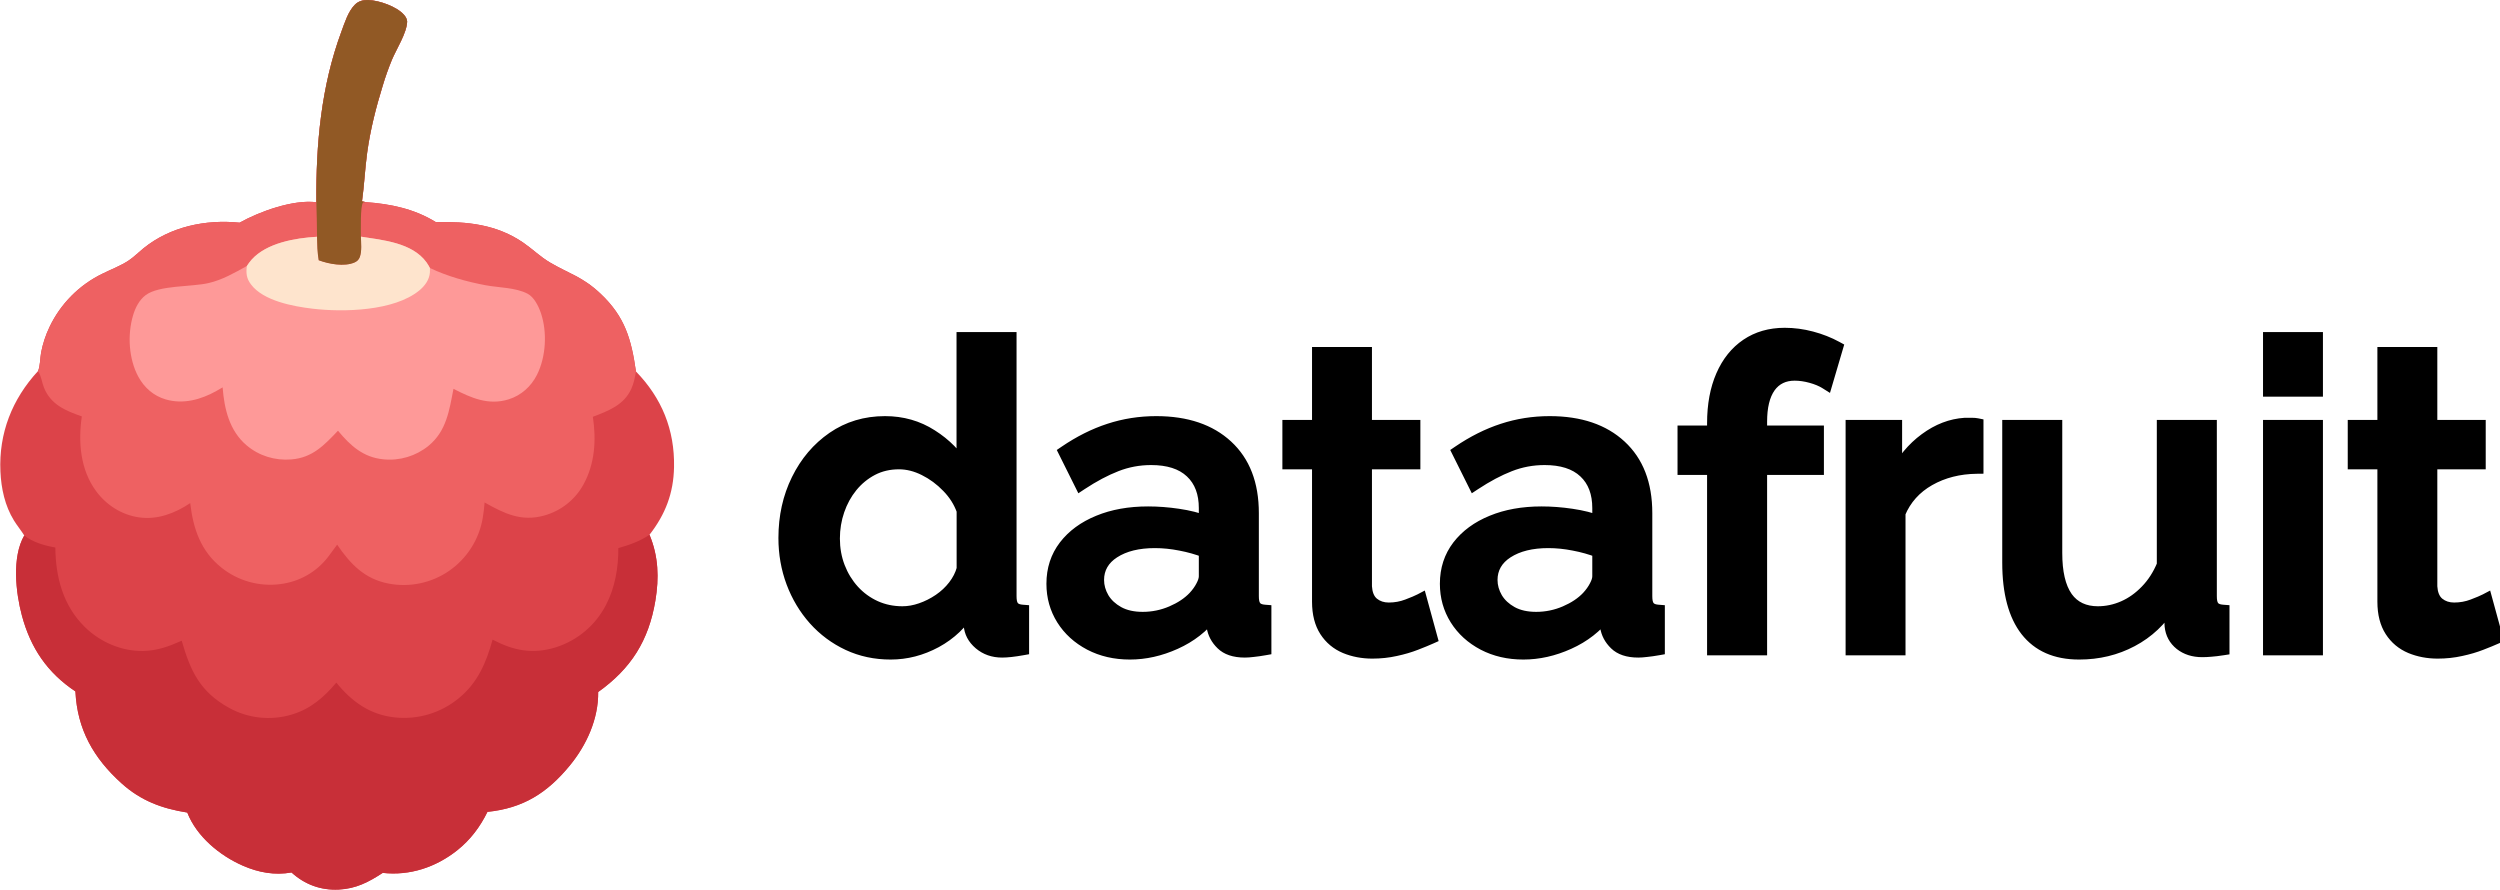 <?xml version="1.0" encoding="utf-8" ?>
<svg xmlns="http://www.w3.org/2000/svg" xmlns:xlink="http://www.w3.org/1999/xlink" width="1672" height="595">
	<path fill="#DC4349" transform="scale(1 1)" d="M211.575 135.252C211.284 96.513 214.773 57.69 228.351 21.111C230.541 15.212 232.892 7.513 237.461 3.027C239.816 0.715 242.943 -0.096 246.178 0.009C253.543 0.249 265.237 4.301 270.207 9.921C271.2 11.043 272.344 12.906 272.3 14.464C272.085 22.024 265.003 33.004 262.066 40.065C259.778 45.629 257.763 51.301 256.03 57.063C251.477 71.792 247.668 86.725 245.57 102.022C244.085 112.852 243.616 123.85 242.103 134.636C242.912 134.882 243.675 135.044 244.512 135.167C261.233 136.378 277.08 139.637 291.524 148.565C312.498 148.035 332.265 150.104 350.028 162.343C356.092 166.52 361.464 171.821 367.816 175.549C380.852 183.202 389.53 185.005 401.622 196.396C418.01 211.835 422.253 226.914 425.333 248.451C442.601 266.21 451.269 287.41 450.798 312.37C450.467 329.855 445.032 343.955 434.382 357.656C440.4 372.041 440.866 386.513 438.301 401.799C433.812 428.529 421.965 447.211 400.063 462.81C400.296 480.792 392.303 498.294 381.079 511.978C365.959 530.409 349.779 540.552 326.006 542.974C321.145 552.928 314.555 561.714 305.845 568.637C291.58 579.978 274.137 585.818 255.951 583.792C246.55 589.962 238.023 594.384 226.565 594.943C214.551 595.529 203.868 591.583 194.966 583.519C183.607 585.514 172.943 583.545 162.442 578.974C146.999 572.244 131.518 559.481 125.253 543.437C108.301 540.768 94.167 535.509 81.271 523.878C62.484 506.931 51.677 487.812 50.434 462.414C31.64 449.888 20.501 433.429 14.651 411.68C10.524 396.336 7.856 372.56 16.227 358.138C14.086 354.711 11.469 351.575 9.332 348.106C3.291 338.3 0.793 326.752 0.282 315.345C-0.867 289.72 8.098 266.966 25.36 248.235C26.896 245.301 26.82 239.133 27.49 235.735C28.633 229.824 30.529 224.083 33.131 218.654C40.537 203.122 53.003 190.569 68.483 183.054C74.233 180.193 80.809 177.74 86.133 174.173C89.576 171.865 92.67 168.721 95.899 166.105C113.891 151.528 137.559 146.603 160.242 148.924C173.569 141.468 196.119 133.284 211.575 135.252Z"/>
	<path fill="#EE6162" transform="scale(1 1)" d="M211.575 135.252C211.284 96.513 214.773 57.69 228.351 21.111C230.541 15.212 232.892 7.513 237.461 3.027C239.816 0.715 242.943 -0.096 246.178 0.009C253.543 0.249 265.237 4.301 270.207 9.921C271.2 11.043 272.344 12.906 272.3 14.464C272.085 22.024 265.003 33.004 262.066 40.065C259.778 45.629 257.763 51.301 256.03 57.063C251.477 71.792 247.668 86.725 245.57 102.022C244.085 112.852 243.616 123.85 242.103 134.636C242.912 134.882 243.675 135.044 244.512 135.167C261.233 136.378 277.08 139.637 291.524 148.565C312.498 148.035 332.265 150.104 350.028 162.343C356.092 166.52 361.464 171.821 367.816 175.549C380.852 183.202 389.53 185.005 401.622 196.396C418.01 211.835 422.253 226.914 425.333 248.451C424.635 252.478 423.894 256.373 422.183 260.115C417.206 270.996 406.852 274.772 396.498 278.753C398.848 294.161 397.897 310.102 390.246 323.984C384.659 334.199 375.167 341.709 363.941 344.796C348.569 349.064 337.248 343.429 324.103 336.051C323.781 339.513 323.47 342.985 322.862 346.41C320.425 360.796 312.271 373.583 300.258 381.863C288.483 389.939 273.972 392.981 259.946 390.313C243.825 387.208 234.414 377.316 225.483 364.271C223.509 367.021 221.497 369.743 219.448 372.437C211.55 382.685 200.206 389.059 187.364 390.664C173.41 392.447 159.326 388.526 148.302 379.788C134.34 368.774 129.172 353.631 127.227 336.47C117.085 343.274 105.241 347.817 92.883 346.008C81.345 344.32 71.194 337.834 64.298 328.509C53.722 314.207 52.189 295.602 54.73 278.489C43.967 274.753 33.844 270.606 29.345 259.088C28.128 255.974 27.561 251.58 25.777 248.845C25.642 248.64 25.499 248.439 25.36 248.235C26.896 245.301 26.82 239.133 27.49 235.735C28.633 229.824 30.529 224.083 33.131 218.654C40.537 203.122 53.003 190.569 68.483 183.054C74.233 180.193 80.809 177.74 86.133 174.173C89.576 171.865 92.67 168.721 95.899 166.105C113.891 151.528 137.559 146.603 160.242 148.924C173.569 141.468 196.119 133.284 211.575 135.252Z"/>
	<path fill="#FE9998" transform="scale(1 1)" d="M165.112 177.882C166.073 176.421 167.066 175.008 168.234 173.701C178.333 162.398 197.623 159.178 212.036 158.35C212.147 163.589 212.26 168.872 213.156 174.047C219.841 176.595 230.296 178.518 237.078 175.556C238.833 174.789 240.032 173.654 240.678 171.808C242.088 167.783 241.47 162.517 241.364 158.272C256.069 160.563 275.622 162.294 285.186 175.381C286.081 176.606 286.823 177.93 287.551 179.259C299.208 184.791 312.118 188.389 324.781 190.773C333.642 192.441 344.806 192.225 352.886 196.466C357.225 198.743 360.199 204.818 361.737 209.33C366.09 222.088 365.188 238.729 359.073 250.791C355.168 258.493 348.546 264.449 340.267 267.055C326.762 271.305 315.162 266.165 303.283 260.042C300.496 274.392 298.63 288.238 286.656 298.105C278.143 305.066 267.201 308.334 256.266 307.181C242.957 305.867 234.249 298.015 226.047 288.05C216.74 297.804 209.044 306.098 194.863 307.265C183.924 308.165 173.203 304.894 164.83 297.761C153.405 288.028 149.996 273.449 148.897 259.08L144.7 261.482C134.364 267.288 122.512 270.543 110.822 267.126C102.751 264.767 96.565 259.339 92.571 252.042C86.079 240.184 85.157 223.949 88.936 211.096C90.444 205.967 93.038 200.667 97.402 197.398C106.421 190.64 127.924 191.995 139.518 189.308C148.724 187.175 156.927 182.419 165.112 177.882Z"/>
	<path fill="#FEE4CD" transform="scale(1 1)" d="M165.112 177.882C166.073 176.421 167.066 175.008 168.234 173.701C178.333 162.398 197.623 159.178 212.036 158.35C212.147 163.589 212.26 168.872 213.156 174.047C219.841 176.595 230.296 178.518 237.078 175.556C238.833 174.789 240.032 173.654 240.678 171.808C242.088 167.783 241.47 162.517 241.364 158.272C256.069 160.563 275.622 162.294 285.186 175.381C286.081 176.606 286.823 177.93 287.551 179.259C287.573 180.231 287.59 181.209 287.52 182.179C287.166 187.138 284.106 191.234 280.376 194.295C263.566 208.085 229.772 208.92 208.995 206.444C196.23 204.923 176.087 201.286 167.811 190.165C164.82 186.148 164.462 182.678 165.112 177.882Z"/>
	<path fill="#915925" transform="scale(1 1)" d="M211.575 135.252C211.284 96.513 214.773 57.69 228.351 21.111C230.541 15.212 232.892 7.513 237.461 3.027C239.816 0.715 242.943 -0.096 246.178 0.009C253.543 0.249 265.237 4.301 270.207 9.921C271.2 11.043 272.344 12.906 272.3 14.464C272.085 22.024 265.003 33.004 262.066 40.065C259.778 45.629 257.763 51.301 256.03 57.063C251.477 71.792 247.668 86.725 245.57 102.022C244.085 112.852 243.616 123.85 242.103 134.636C242.912 134.882 243.675 135.044 244.512 135.167L242.802 135.388C240.862 138.085 241.426 154.024 241.364 158.272C241.47 162.517 242.088 167.783 240.678 171.808C240.032 173.654 238.833 174.789 237.078 175.556C230.296 178.518 219.841 176.595 213.156 174.047C212.26 168.872 212.147 163.589 212.036 158.35C212.035 150.656 211.756 142.945 211.575 135.252Z"/>
	<path fill="#C82F38" transform="scale(1 1)" d="M16.227 358.138C21.925 362.673 29.958 364.957 37.017 366.171C37.178 386.035 42.238 405.162 56.816 419.424C67.121 429.508 81.411 435.654 95.903 435.376C105.051 435.2 113.276 432.232 121.518 428.5C127.39 448.805 133.735 462.594 153.077 473.345C165.865 480.466 180.989 482.118 195.013 477.925C207.666 474.195 216.567 466.413 224.947 456.534C235.199 469.253 247.503 478.07 264.109 479.81C279.487 481.453 294.879 476.833 306.807 466.99C319.474 456.666 325.202 443.176 329.446 427.773C343.508 435.167 356.192 437.725 371.757 432.92C386.259 428.307 398.326 418.107 405.291 404.576C411.32 393.099 413.641 379.449 413.538 366.58C421.101 364.379 427.793 362.096 434.382 357.656C440.4 372.041 440.866 386.513 438.301 401.799C433.812 428.529 421.965 447.211 400.063 462.81C400.296 480.792 392.303 498.294 381.079 511.978C365.959 530.409 349.779 540.552 326.006 542.974C321.145 552.928 314.555 561.714 305.845 568.637C291.58 579.978 274.137 585.818 255.951 583.792C246.55 589.962 238.023 594.384 226.565 594.943C214.551 595.529 203.868 591.583 194.966 583.519C183.607 585.514 172.943 583.545 162.442 578.974C146.999 572.244 131.518 559.481 125.253 543.437C108.301 540.768 94.167 535.509 81.271 523.878C62.484 506.931 51.677 487.812 50.434 462.414C31.64 449.888 20.501 433.429 14.651 411.68C10.524 396.336 7.856 372.56 16.227 358.138Z"/>
	<path transform="scale(1 1)" d="M520.606 359.775Q520.606 337.456 529.659 319.057Q538.766 300.549 554.761 289.493Q571.02 278.305 591.883 278.305Q610.379 278.305 625.202 287.813Q639.893 297.115 647.996 311.016L644.162 313.251L639.725 313.251L639.725 222.074L679.87 222.074L679.87 398.673Q679.87 402.313 680.758 403.359Q681.501 404.236 684.163 404.441L688.26 404.756L688.26 437.54L684.604 438.194Q675.688 439.789 670.232 439.789Q659.948 439.789 652.608 433.617Q645.131 427.257 644.519 418.249L644.513 418.155L644.233 407.105L648.669 406.993L652.464 409.293Q643.314 424.394 627.837 432.802Q612.416 441.106 595.696 441.106Q579.317 441.106 565.527 434.656Q551.81 428.24 541.638 416.888Q531.579 405.581 526.088 390.94Q520.606 376.246 520.606 359.775ZM529.481 359.775Q529.481 374.644 534.398 387.824Q539.308 400.917 548.247 410.965Q557.211 420.968 569.287 426.617Q581.29 432.231 595.696 432.231Q610.178 432.231 623.6 425.004Q636.968 417.742 644.874 404.693L652.722 391.741L653.382 417.836L648.946 417.948L653.374 417.647Q653.732 422.922 658.32 426.824Q663.183 430.914 670.232 430.914Q674.9 430.914 683.041 429.458L683.822 433.826L679.385 433.826L679.385 408.865L683.822 408.865L683.482 413.289Q677.129 412.801 673.99 409.101Q670.995 405.571 670.995 398.673L670.995 226.512L675.433 226.512L675.433 230.949L644.162 230.949L644.162 226.512L648.6 226.512L648.6 329.676L640.328 315.485Q633.316 303.455 620.411 295.284Q607.777 287.18 591.883 287.18Q573.779 287.18 559.807 296.794Q545.711 306.538 537.622 322.976Q529.481 339.522 529.481 359.775ZM639.794 380.576L639.794 341.401L644.232 341.401L640.048 342.881Q637.186 334.793 630.871 328.353Q624.442 321.667 616.467 317.712Q608.793 313.875 601.243 313.875Q592.346 313.875 585.198 317.602Q577.97 321.402 572.718 327.842Q567.465 334.299 564.601 342.635Q561.722 351.017 561.722 360.191Q561.722 369.629 564.893 377.874Q568.06 386.11 573.809 392.427Q579.494 398.611 587.063 402.052Q594.64 405.468 603.531 405.468Q608.953 405.468 614.623 403.495Q620.527 401.464 625.862 397.844Q631.096 394.292 634.821 389.45Q638.518 384.662 639.95 379.408L644.232 380.576L639.794 380.576ZM648.669 380.576L648.669 381.17L648.513 381.744Q646.617 388.694 641.855 394.861Q637.26 400.835 630.845 405.187Q624.532 409.471 617.539 411.878Q610.452 414.343 603.531 414.343Q592.732 414.343 583.39 410.131Q574.18 405.945 567.245 398.401Q560.375 390.851 556.609 381.06Q552.847 371.277 552.847 360.191Q552.847 349.535 556.208 339.752Q559.584 329.922 565.841 322.233Q572.237 314.39 581.095 309.732Q590.172 305 601.243 305Q610.888 305 620.41 309.761Q629.769 314.403 637.208 322.139Q644.898 329.982 648.415 339.921L648.669 340.639L648.669 380.576ZM525.043 359.775Q525.043 338.489 533.641 321.016Q542.238 303.544 557.284 293.143Q572.4 282.743 591.883 282.743Q609.078 282.743 622.807 291.549Q636.605 300.285 644.162 313.251L644.162 226.512L675.433 226.512L675.433 398.673Q675.433 403.942 677.374 406.23Q679.315 408.518 683.822 408.865L683.822 433.826Q675.294 435.351 670.232 435.351Q661.565 435.351 655.464 430.221Q649.432 425.09 648.946 417.948L648.669 406.993Q640.141 421.068 625.719 428.903Q611.297 436.669 595.696 436.669Q580.304 436.669 567.407 430.637Q554.511 424.604 544.942 413.927Q535.443 403.249 530.243 389.382Q525.043 375.445 525.043 359.775ZM644.232 380.576L644.232 341.401Q641.042 332.388 634.039 325.246Q627.106 318.035 618.439 313.736Q609.841 309.437 601.243 309.437Q591.259 309.437 583.146 313.667Q575.104 317.896 569.279 325.038Q563.525 332.11 560.404 341.193Q557.284 350.276 557.284 360.191Q557.284 370.453 560.751 379.467Q564.218 388.48 570.527 395.414Q576.837 402.278 585.227 406.092Q593.686 409.905 603.531 409.905Q609.702 409.905 616.081 407.686Q622.529 405.468 628.354 401.515Q634.178 397.563 638.338 392.155Q642.567 386.678 644.232 380.576ZM699.849 390.422Q699.849 374.567 708.874 362.765Q717.797 351.195 733.188 344.919Q748.267 338.697 767.868 338.697Q777.901 338.697 788.554 340.27Q799.441 341.867 807.808 345.096L806.21 349.236L801.773 349.236L801.773 339.806Q801.773 326.065 793.822 318.644Q785.79 311.032 769.878 311.032Q758.443 311.032 748.06 315.095Q737.395 319.228 725.38 327.148L721.2 329.904L706.769 300.947L709.971 298.767Q725.054 288.496 740.562 283.446Q756.202 278.305 773.276 278.305Q804.964 278.305 823.365 295.291Q841.918 312.417 841.918 343.204L841.918 398.673Q841.918 402.313 842.806 403.359Q843.55 404.236 846.211 404.441L850.308 404.756L850.308 437.546L846.646 438.195Q842.185 438.987 838.625 439.35L838.174 434.935L838.725 439.339Q835.122 439.789 832.558 439.789Q820.702 439.789 814.349 433.61Q808.216 427.644 807.023 419.718L807 419.568L806.294 410.889L810.717 410.529L814.227 413.244Q803.842 426.671 787.715 433.921Q771.805 441.106 755.665 441.106Q739.81 441.106 727.129 434.503Q714.339 427.768 707.118 416.29Q699.849 404.66 699.849 390.422ZM708.724 390.422Q708.724 402.115 714.63 411.564Q720.582 421.025 731.228 426.631Q741.982 432.231 755.665 432.231Q769.894 432.231 784.076 425.827Q798.179 419.486 807.207 407.814L814.212 398.758L815.834 418.698L811.411 419.057L815.799 418.397Q816.547 423.367 820.537 427.247Q824.306 430.914 832.558 430.914Q834.57 430.914 837.624 430.532L837.674 430.526L837.724 430.521Q840.958 430.191 845.095 429.457L845.871 433.826L841.433 433.826L841.433 408.865L845.871 408.865L845.53 413.289Q839.178 412.801 836.039 409.101Q833.043 405.571 833.043 398.673L833.043 343.204Q833.044 316.303 817.345 301.812Q801.494 287.18 773.276 287.18Q757.623 287.18 743.31 291.885Q729.004 296.543 714.966 306.102L712.468 302.434L716.44 300.455L726.91 321.464L722.938 323.443L720.496 319.738Q733.303 311.295 744.826 306.83Q756.769 302.157 769.878 302.157Q789.328 302.157 799.878 312.156Q810.648 322.208 810.648 339.806L810.648 355.705L804.613 353.376Q797.171 350.504 787.258 349.05Q777.249 347.572 767.868 347.572Q750.027 347.572 736.539 353.137Q723.364 358.51 715.924 368.156Q708.724 377.571 708.724 390.422ZM795.669 396.495Q798.582 393.34 800.245 390.073Q801.773 387.174 801.773 385.43L801.773 368.581L806.21 368.581L804.613 372.721Q797.085 369.815 788.677 368.226Q780.262 366.57 772.375 366.57Q756.632 366.57 747.057 372.788Q738.4 378.409 738.4 387.856Q738.4 393.108 741.265 398.037Q744.16 402.861 749.849 406.028Q755.628 409.212 764.262 409.212Q773.542 409.212 782.063 405.551Q790.578 401.892 795.702 396.46L795.669 396.495ZM802.158 402.549Q795.772 409.32 785.567 413.705Q775.368 418.087 764.262 418.087Q753.344 418.087 745.533 413.782Q737.771 409.461 733.593 402.498Q729.525 395.501 729.525 387.856Q729.525 373.59 742.223 365.345Q754.004 357.695 772.375 357.695Q781.127 357.695 790.325 359.506Q799.527 361.245 807.808 364.441L810.648 365.537L810.648 385.43Q810.648 389.371 808.154 394.099Q805.935 398.459 802.191 402.515L802.158 402.549ZM704.287 390.422Q704.287 376.069 712.399 365.461Q720.581 354.852 734.864 349.028Q749.147 343.135 767.868 343.135Q777.575 343.135 787.906 344.66Q798.306 346.185 806.21 349.236L806.21 339.806Q806.21 324.137 796.85 315.4Q787.559 306.595 769.878 306.595Q757.606 306.595 746.443 310.963Q735.349 315.262 722.938 323.443L712.468 302.434Q727.029 292.519 741.936 287.666Q756.913 282.743 773.276 282.743Q803.229 282.743 820.355 298.552Q837.481 314.36 837.481 343.204L837.481 398.673Q837.481 403.942 839.422 406.23Q841.364 408.518 845.871 408.865L845.871 433.826Q841.572 434.589 838.174 434.935Q834.846 435.351 832.558 435.351Q822.504 435.351 817.443 430.429Q812.381 425.506 811.411 419.057L810.717 410.529Q801.01 423.079 785.895 429.874Q770.849 436.669 755.665 436.669Q740.896 436.669 729.178 430.567Q717.46 424.396 710.874 413.927Q704.287 403.388 704.287 390.422ZM798.93 399.505Q802.258 395.899 804.2 392.086Q806.21 388.272 806.21 385.43L806.21 368.581Q798.306 365.53 789.501 363.866Q780.695 362.133 772.375 362.133Q755.318 362.133 744.64 369.066Q733.962 376 733.962 387.856Q733.962 394.305 737.429 400.267Q740.965 406.161 747.691 409.905Q754.486 413.649 764.262 413.649Q774.455 413.649 783.815 409.628Q793.175 405.606 798.93 399.505ZM958.692 430.318Q954.564 432.168 948.353 434.568Q942.004 437.049 934.235 438.719Q926.375 440.482 917.841 440.482Q907.256 440.482 898.193 436.751Q888.652 432.742 883.054 424.106Q877.487 415.437 877.487 402.417L877.487 309.437L881.925 309.437L881.925 313.875L857.657 313.875L857.657 280.871L881.925 280.871L881.925 285.308L877.487 285.308L877.487 232.058L917.563 232.058L917.563 285.308L913.126 285.308L913.126 280.871L949.943 280.871L949.943 313.875L913.126 313.875L913.126 309.437L917.563 309.437L917.563 392.294L913.126 392.294L917.555 392.019Q917.921 397.937 920.879 400.386Q924.062 402.972 928.796 402.972Q934.63 402.972 939.825 400.978Q945.62 398.78 948.015 397.519L952.903 394.947L962.16 428.763L958.692 430.318ZM955.062 422.219L956.877 426.268L952.597 427.44L945.802 402.618L950.082 401.446L952.149 405.373Q949.274 406.886 943.005 409.264Q936.274 411.847 928.796 411.847Q920.911 411.847 915.218 407.221Q909.301 402.321 908.697 392.568L908.688 392.431L908.688 305L945.506 305L945.506 309.437L941.068 309.437L941.068 285.308L945.506 285.308L945.506 289.746L908.688 289.746L908.688 236.496L913.126 236.496L913.126 240.933L881.925 240.933L881.925 236.496L886.362 236.496L886.362 289.746L862.094 289.746L862.094 285.308L866.532 285.308L866.532 309.437L862.094 309.437L862.094 305L886.362 305L886.362 402.417Q886.362 412.832 890.502 419.279Q894.611 425.619 901.572 428.544Q909.011 431.607 917.841 431.607Q925.392 431.607 932.37 430.042Q939.439 428.523 945.154 426.289Q951.147 423.974 955.062 422.219ZM956.877 426.268Q952.855 428.071 946.754 430.429Q940.721 432.786 933.302 434.381Q925.884 436.045 917.841 436.045Q908.134 436.045 899.883 432.647Q891.632 429.18 886.778 421.692Q881.925 414.135 881.925 402.417L881.925 309.437L862.094 309.437L862.094 285.308L881.925 285.308L881.925 236.496L913.126 236.496L913.126 285.308L945.506 285.308L945.506 309.437L913.126 309.437L913.126 392.294Q913.611 400.129 918.049 403.804Q922.486 407.409 928.796 407.409Q935.452 407.409 941.415 405.121Q947.447 402.833 950.082 401.446L956.877 426.268ZM962.994 390.422Q962.994 374.567 972.019 362.765Q980.942 351.195 996.333 344.919Q1011.41 338.697 1031.01 338.697Q1041.05 338.697 1051.7 340.27Q1062.59 341.867 1070.95 345.096L1069.36 349.236L1064.92 349.236L1064.92 339.806Q1064.92 326.065 1056.97 318.644Q1048.94 311.032 1033.02 311.032Q1021.59 311.032 1011.21 315.095Q1000.54 319.228 988.525 327.148L984.345 329.904L969.914 300.947L973.116 298.767Q988.199 288.496 1003.71 283.446Q1019.35 278.305 1036.42 278.305Q1068.11 278.305 1086.51 295.291Q1105.06 312.417 1105.06 343.204L1105.06 398.673Q1105.06 402.313 1105.95 403.359Q1106.7 404.236 1109.36 404.441L1113.45 404.756L1113.45 437.546L1109.79 438.195Q1105.33 438.987 1101.77 439.35L1101.32 434.935L1101.87 439.339Q1098.27 439.789 1095.7 439.789Q1083.85 439.789 1077.49 433.61Q1071.36 427.644 1070.17 419.718L1070.15 419.568L1069.44 410.889L1073.86 410.529L1077.37 413.244Q1066.99 426.671 1050.86 433.921Q1034.95 441.106 1018.81 441.106Q1002.96 441.106 990.274 434.503Q977.484 427.768 970.263 416.29Q962.994 404.66 962.994 390.422ZM971.869 390.422Q971.869 402.115 977.775 411.564Q983.727 421.025 994.373 426.631Q1005.13 432.231 1018.81 432.231Q1033.04 432.231 1047.22 425.827Q1061.32 419.486 1070.35 407.814L1077.36 398.758L1078.98 418.698L1074.56 419.057L1078.94 418.397Q1079.69 423.367 1083.68 427.247Q1087.45 430.914 1095.7 430.914Q1097.72 430.914 1100.77 430.532L1100.82 430.526L1100.87 430.521Q1104.1 430.191 1108.24 429.457L1109.02 433.826L1104.58 433.826L1104.58 408.865L1109.02 408.865L1108.68 413.289Q1102.32 412.801 1099.18 409.101Q1096.19 405.571 1096.19 398.673L1096.19 343.204Q1096.19 316.303 1080.49 301.812Q1064.64 287.18 1036.42 287.18Q1020.77 287.18 1006.46 291.885Q992.149 296.543 978.111 306.102L975.613 302.434L979.585 300.455L990.055 321.464L986.083 323.443L983.641 319.738Q996.448 311.295 1007.97 306.83Q1019.91 302.157 1033.02 302.157Q1052.47 302.157 1063.02 312.156Q1073.79 322.208 1073.79 339.806L1073.79 355.705L1067.76 353.376Q1060.32 350.504 1050.4 349.05Q1040.39 347.572 1031.01 347.572Q1013.17 347.572 999.684 353.137Q986.509 358.51 979.069 368.156Q971.869 377.571 971.869 390.422ZM1058.81 396.495Q1061.73 393.34 1063.39 390.073Q1064.92 387.174 1064.92 385.43L1064.92 368.581L1069.36 368.581L1067.76 372.721Q1060.23 369.815 1051.82 368.226Q1043.41 366.57 1035.52 366.57Q1019.78 366.57 1010.2 372.788Q1001.55 378.409 1001.55 387.856Q1001.55 393.108 1004.41 398.037Q1007.3 402.861 1012.99 406.028Q1018.77 409.212 1027.41 409.212Q1036.69 409.212 1045.21 405.551Q1053.72 401.892 1058.85 396.46L1058.81 396.495ZM1065.3 402.549Q1058.92 409.32 1048.71 413.705Q1038.51 418.087 1027.41 418.087Q1016.49 418.087 1008.68 413.782Q1000.92 409.461 996.738 402.498Q992.67 395.501 992.67 387.856Q992.67 373.59 1005.37 365.345Q1017.15 357.695 1035.52 357.695Q1044.27 357.695 1053.47 359.506Q1062.67 361.245 1070.95 364.441L1073.79 365.537L1073.79 385.43Q1073.79 389.371 1071.3 394.099Q1069.08 398.459 1065.34 402.515L1065.3 402.549ZM967.432 390.422Q967.432 376.069 975.544 365.461Q983.726 354.852 998.009 349.028Q1012.29 343.135 1031.01 343.135Q1040.72 343.135 1051.05 344.66Q1061.45 346.185 1069.36 349.236L1069.36 339.806Q1069.36 324.137 1059.99 315.4Q1050.7 306.595 1033.02 306.595Q1020.75 306.595 1009.59 310.963Q998.494 315.262 986.083 323.443L975.613 302.434Q990.174 292.519 1005.08 287.666Q1020.06 282.743 1036.42 282.743Q1066.37 282.743 1083.5 298.552Q1100.63 314.36 1100.63 343.204L1100.63 398.673Q1100.63 403.942 1102.57 406.23Q1104.51 408.518 1109.02 408.865L1109.02 433.826Q1104.72 434.589 1101.32 434.935Q1097.99 435.351 1095.7 435.351Q1085.65 435.351 1080.59 430.429Q1075.53 425.506 1074.56 419.057L1073.86 410.529Q1064.16 423.079 1049.04 429.874Q1033.99 436.669 1018.81 436.669Q1004.04 436.669 992.323 430.567Q980.606 424.396 974.019 413.927Q967.432 403.388 967.432 390.422ZM1062.07 399.505Q1065.4 395.899 1067.34 392.086Q1069.36 388.272 1069.36 385.43L1069.36 368.581Q1061.45 365.53 1052.65 363.866Q1043.84 362.133 1035.52 362.133Q1018.46 362.133 1007.79 369.066Q997.107 376 997.107 387.856Q997.107 394.305 1000.57 400.267Q1004.11 406.161 1010.84 409.905Q1017.63 413.649 1027.41 413.649Q1037.6 413.649 1046.96 409.628Q1056.32 405.606 1062.07 399.505ZM1141.69 433.826L1141.69 313.181L1146.13 313.181L1146.13 317.619L1121.93 317.619L1121.93 284.615L1146.13 284.615L1146.13 289.053L1141.69 289.053L1141.69 283.159Q1141.69 263.931 1147.89 249.702Q1154.23 235.136 1165.97 227.202Q1177.78 219.231 1193.63 219.231Q1203.15 219.231 1212.58 221.737Q1222.04 224.23 1230.28 228.716L1233.42 230.43L1223.89 262.78L1218.93 259.669Q1215.4 257.452 1210.2 256.03Q1205.02 254.593 1200.21 254.593Q1191.53 254.593 1186.89 261.005Q1181.84 268.079 1181.84 282.05L1181.84 289.053L1177.4 289.053L1177.4 284.615L1219.83 284.615L1219.83 317.619L1177.4 317.619L1177.4 313.181L1181.84 313.181L1181.84 438.264L1141.69 438.264L1141.69 433.826ZM1150.57 433.826L1146.13 433.826L1146.13 429.388L1177.4 429.388L1177.4 433.826L1172.96 433.826L1172.96 308.744L1215.4 308.744L1215.4 313.181L1210.96 313.181L1210.96 289.053L1215.4 289.053L1215.4 293.49L1172.96 293.49L1172.96 282.05Q1172.96 265.235 1179.7 255.807Q1186.99 245.718 1200.21 245.718Q1206.22 245.718 1212.55 247.47Q1219 249.237 1223.65 252.151L1221.29 255.91L1217.03 254.656L1223.9 231.359L1228.16 232.613L1226.03 236.51Q1218.74 232.538 1210.31 230.315Q1201.99 228.106 1193.63 228.106Q1180.49 228.106 1170.94 234.557Q1161.33 241.046 1156.02 253.243Q1150.57 265.778 1150.57 283.159L1150.57 293.49L1126.37 293.49L1126.37 289.053L1130.81 289.053L1130.81 313.181L1126.37 313.181L1126.37 308.744L1150.57 308.744L1150.57 433.826ZM1146.13 433.826L1146.13 313.181L1126.37 313.181L1126.37 289.053L1146.13 289.053L1146.13 283.159Q1146.13 264.854 1151.96 251.473Q1157.78 238.091 1168.46 230.88Q1179.13 223.669 1193.63 223.669Q1202.57 223.669 1211.45 226.026Q1220.39 228.384 1228.16 232.613L1221.29 255.91Q1217.2 253.345 1211.38 251.75Q1205.62 250.155 1200.21 250.155Q1189.26 250.155 1183.29 258.406Q1177.4 266.657 1177.4 282.05L1177.4 289.053L1215.4 289.053L1215.4 313.181L1177.4 313.181L1177.4 433.826L1146.13 433.826ZM1322.17 316.856Q1305.22 317.051 1292.21 324.457Q1279.52 331.682 1274.07 344.708L1269.98 342.996L1274.41 342.996L1274.41 438.264L1234.34 438.264L1234.34 280.871L1272.13 280.871L1272.13 318.382L1267.69 318.382L1263.73 316.383Q1271.9 300.179 1285.24 290.397Q1298.76 280.411 1313.85 279.424L1314 279.415L1318.86 279.415Q1321.17 279.415 1322.99 279.778L1326.55 280.492L1326.55 316.806L1322.17 316.856ZM1322.07 307.982L1322.12 312.419L1317.68 312.419L1317.68 284.13L1322.12 284.13L1321.25 288.481Q1320.29 288.29 1318.86 288.29L1314.14 288.29L1314.14 283.852L1314.43 288.28Q1301.94 289.097 1290.49 297.554Q1278.87 306.077 1271.65 320.381L1263.25 318.382L1263.25 285.308L1267.69 285.308L1267.69 289.746L1238.78 289.746L1238.78 285.308L1243.21 285.308L1243.21 433.826L1238.78 433.826L1238.78 429.388L1269.98 429.388L1269.98 433.826L1265.54 433.826L1265.54 342.105L1265.88 341.284Q1272.5 325.466 1287.82 316.744Q1302.82 308.203 1322.07 307.982ZM1322.12 312.419Q1304.02 312.627 1290.02 320.6Q1276.01 328.574 1269.98 342.996L1269.98 433.826L1238.78 433.826L1238.78 285.308L1267.69 285.308L1267.69 318.382Q1275.39 303.128 1287.86 293.975Q1300.35 284.754 1314.14 283.852Q1317.06 283.852 1318.86 283.852Q1320.73 283.852 1322.12 284.13L1322.12 312.419ZM1339.1 376.277L1339.1 280.871L1379.24 280.871L1379.24 369.829Q1379.24 388.321 1385.57 397.293Q1391.44 405.468 1403.03 405.468Q1411.04 405.468 1418.58 402.166Q1426.16 398.844 1432.48 392.269Q1438.91 385.654 1442.81 376.181L1446.92 377.872L1442.48 377.872L1442.48 280.871L1482.62 280.871L1482.62 398.673Q1482.62 402.313 1483.51 403.359Q1484.25 404.234 1486.98 404.44L1491.08 404.751L1491.08 437.629L1487.32 438.211Q1482.21 439.003 1478.9 439.224Q1475.68 439.512 1472.85 439.512Q1462.79 439.512 1455.83 434.061Q1448.65 428.287 1447.7 419.026L1447.69 418.904L1446.99 404.082L1451.42 403.873L1455.2 406.199Q1444.79 423.109 1427.7 432.134Q1410.79 441.106 1390.54 441.106Q1365.29 441.106 1351.97 424.081Q1339.1 407.471 1339.1 376.277ZM1347.97 376.277Q1347.97 404.435 1358.96 418.61Q1369.62 432.231 1390.54 432.231Q1408.58 432.231 1423.56 424.286Q1438.5 416.393 1447.64 401.546L1455.18 389.31L1456.55 418.363L1452.11 418.572L1456.53 418.118Q1457.1 423.695 1461.3 427.074Q1465.85 430.637 1472.85 430.637Q1475.29 430.637 1478.31 430.369Q1481.23 430.174 1485.97 429.441L1486.64 433.826L1482.21 433.826L1482.21 408.865L1486.64 408.865L1486.31 413.29Q1479.88 412.803 1476.74 409.101Q1473.75 405.571 1473.75 398.673L1473.75 285.308L1478.19 285.308L1478.19 289.746L1446.92 289.746L1446.92 285.308L1451.35 285.308L1451.35 378.751L1451.02 379.563Q1446.46 390.613 1438.88 398.42Q1431.34 406.267 1422.14 410.295Q1412.9 414.343 1403.03 414.343Q1386.88 414.343 1378.32 402.409Q1370.37 391.136 1370.37 369.829L1370.37 285.308L1374.81 285.308L1374.81 289.746L1343.54 289.746L1343.54 285.308L1347.97 285.308L1347.97 376.277ZM1343.54 376.277L1343.54 285.308L1374.81 285.308L1374.81 369.829Q1374.81 389.728 1381.95 399.851Q1389.16 409.905 1403.03 409.905Q1411.97 409.905 1420.36 406.23Q1428.75 402.555 1435.68 395.345Q1442.69 388.134 1446.92 377.872L1446.92 285.308L1478.19 285.308L1478.19 398.673Q1478.19 403.942 1480.13 406.23Q1482.07 408.518 1486.64 408.865L1486.64 433.826Q1481.72 434.589 1478.6 434.797Q1475.48 435.074 1472.85 435.074Q1464.32 435.074 1458.56 430.567Q1452.88 425.991 1452.11 418.572L1451.42 403.873Q1441.65 419.751 1425.63 428.21Q1409.68 436.669 1390.54 436.669Q1367.46 436.669 1355.46 421.346Q1343.54 405.953 1343.54 376.277ZM1513.51 433.826L1513.51 280.871L1553.58 280.871L1553.58 438.264L1513.51 438.264L1513.51 433.826ZM1522.38 433.826L1517.94 433.826L1517.94 429.388L1549.14 429.388L1549.14 433.826L1544.71 433.826L1544.71 285.308L1549.14 285.308L1549.14 289.746L1517.94 289.746L1517.94 285.308L1522.38 285.308L1522.38 433.826ZM1513.51 260.833L1513.51 222.074L1553.58 222.074L1553.58 265.27L1513.51 265.27L1513.51 260.833ZM1522.38 260.833L1517.94 260.833L1517.94 256.395L1549.14 256.395L1549.14 260.833L1544.71 260.833L1544.71 226.512L1549.14 226.512L1549.14 230.949L1517.94 230.949L1517.94 226.512L1522.38 226.512L1522.38 260.833ZM1517.94 433.826L1517.94 285.308L1549.14 285.308L1549.14 433.826L1517.94 433.826ZM1517.94 260.833L1517.94 226.512L1549.14 226.512L1549.14 260.833L1517.94 260.833ZM1671.2 430.318Q1667.08 432.168 1660.86 434.568Q1654.52 437.049 1646.75 438.719Q1638.89 440.482 1630.35 440.482Q1619.77 440.482 1610.7 436.751Q1601.16 432.742 1595.57 424.106Q1590 415.437 1590 402.417L1590 309.437L1594.44 309.437L1594.44 313.875L1570.17 313.875L1570.17 280.871L1594.44 280.871L1594.44 285.308L1590 285.308L1590 232.058L1630.08 232.058L1630.08 285.308L1625.64 285.308L1625.64 280.871L1662.45 280.871L1662.45 313.875L1625.64 313.875L1625.64 309.437L1630.08 309.437L1630.08 392.294L1625.64 392.294L1630.07 392.019Q1630.43 397.937 1633.39 400.386Q1636.57 402.972 1641.31 402.972Q1647.14 402.972 1652.34 400.978Q1658.13 398.78 1660.53 397.519L1665.42 394.947L1674.67 428.763L1671.2 430.318ZM1667.57 422.219L1669.39 426.268L1665.11 427.44L1658.31 402.618L1662.59 401.446L1664.66 405.373Q1661.79 406.886 1655.52 409.264Q1648.79 411.847 1641.31 411.847Q1633.42 411.847 1627.73 407.221Q1621.81 402.321 1621.21 392.568L1621.2 392.431L1621.2 305L1658.02 305L1658.02 309.437L1653.58 309.437L1653.58 285.308L1658.02 285.308L1658.02 289.746L1621.2 289.746L1621.2 236.496L1625.64 236.496L1625.64 240.933L1594.44 240.933L1594.44 236.496L1598.87 236.496L1598.87 289.746L1574.61 289.746L1574.61 285.308L1579.04 285.308L1579.04 309.437L1574.61 309.437L1574.61 305L1598.87 305L1598.87 402.417Q1598.87 412.832 1603.01 419.279Q1607.12 425.619 1614.08 428.544Q1621.52 431.607 1630.35 431.607Q1637.9 431.607 1644.88 430.042Q1651.95 428.523 1657.67 426.289Q1663.66 423.974 1667.57 422.219ZM1669.39 426.268Q1665.37 428.071 1659.27 430.429Q1653.23 432.786 1645.81 434.381Q1638.4 436.045 1630.35 436.045Q1620.65 436.045 1612.39 432.647Q1604.14 429.18 1599.29 421.692Q1594.44 414.135 1594.44 402.417L1594.44 309.437L1574.61 309.437L1574.61 285.308L1594.44 285.308L1594.44 236.496L1625.64 236.496L1625.64 285.308L1658.02 285.308L1658.02 309.437L1625.64 309.437L1625.64 392.294Q1626.12 400.129 1630.56 403.804Q1635 407.409 1641.31 407.409Q1647.96 407.409 1653.93 405.121Q1659.96 402.833 1662.59 401.446L1669.39 426.268Z"/>
</svg>
